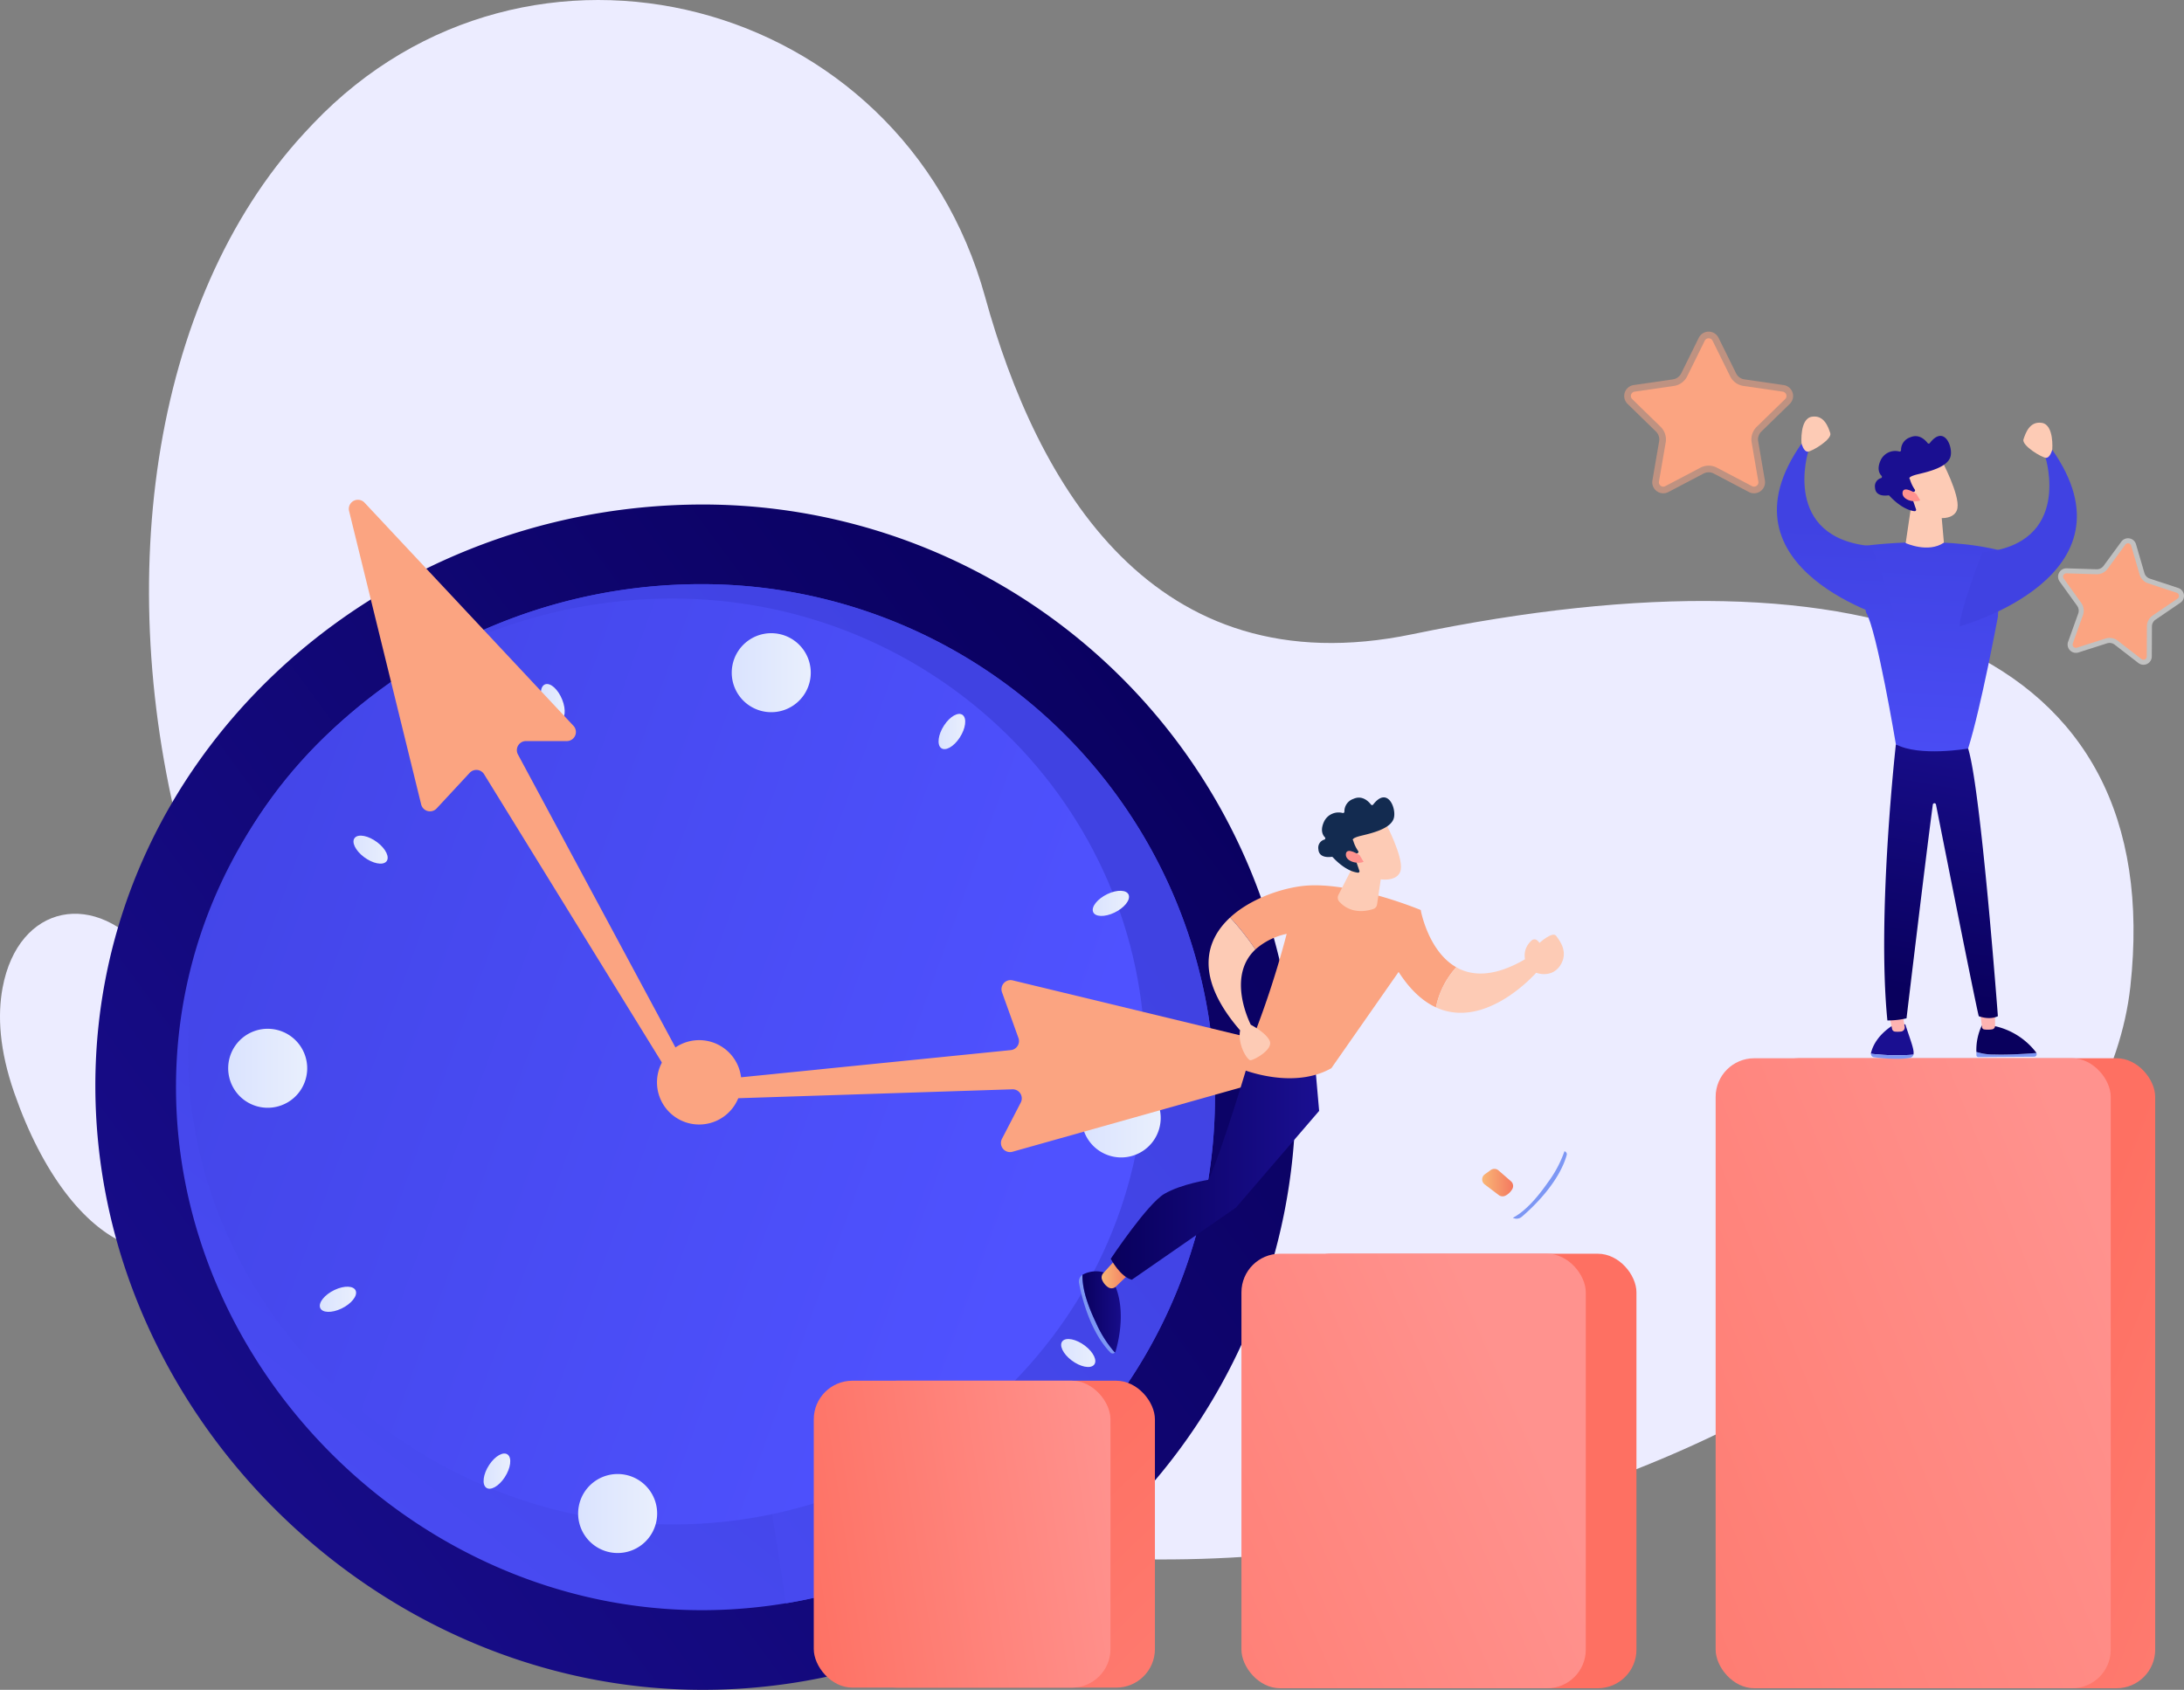 <svg xmlns="http://www.w3.org/2000/svg" xmlns:xlink="http://www.w3.org/1999/xlink" width="565.8" height="437.885" viewBox="0 0 565.8 437.885"><rect x="0" y="0" width="565.8" height="437.885" fill="#808080" stroke="none"/><defs><style>.a{fill:#ececff;}.b{fill:url(#a);}.c{fill:url(#b);}.d{fill:url(#c);}.e{fill:url(#d);}.f{fill:url(#e);}.g,.z{fill:#fba481;}.h{fill:url(#q);}.i{fill:url(#r);}.j{fill:url(#s);}.k{fill:url(#t);}.l{fill:url(#u);}.m{fill:#7d97f4;}.n{fill:url(#v);}.o{fill:url(#w);}.p{fill:url(#x);}.q{fill:url(#y);}.r{fill:url(#z);}.s{fill:#fdcbb5;}.t{fill:url(#aa);}.u{fill:url(#ab);}.v{fill:url(#ac);}.w{fill:url(#ad);}.x{fill:url(#ae);}.y{fill:url(#af);}.aa,.z{opacity:0.51;}.aa{fill:#fff;}.ab{fill:url(#ag);}.ac{fill:url(#ah);}.ad{fill:#132b50;}.ae{fill:url(#am);}</style><linearGradient id="a" x1="0.98" y1="0.146" x2="-0.07" y2="0.924" gradientUnits="objectBoundingBox"><stop offset="0" stop-color="#09005d"/><stop offset="1" stop-color="#1a0f91"/></linearGradient><linearGradient id="b" x1="0.525" y1="0.469" x2="-0.103" y2="1.237" gradientUnits="objectBoundingBox"><stop offset="0" stop-color="#4042e2"/><stop offset="1" stop-color="#4f52ff"/></linearGradient><linearGradient id="c" x1="0.786" y1="0.18" x2="-0.389" y2="1.238" xlink:href="#b"/><linearGradient id="d" x1="-0.23" y1="0.241" x2="0.898" y2="0.637" xlink:href="#b"/><linearGradient id="e" y1="0.5" x2="1" y2="0.5" gradientUnits="objectBoundingBox"><stop offset="0" stop-color="#dae3fe"/><stop offset="1" stop-color="#e9effd"/></linearGradient><linearGradient id="q" x1="0.637" y1="0.596" x2="2.081" y2="1.49" gradientUnits="objectBoundingBox"><stop offset="0" stop-color="#fe7062"/><stop offset="1" stop-color="#ff928e"/></linearGradient><linearGradient id="r" x1="-0.676" y1="1.26" x2="0.957" y2="0.22" xlink:href="#q"/><linearGradient id="s" x1="0.396" y1="0.413" x2="2.318" y2="2.448" xlink:href="#q"/><linearGradient id="t" x1="-0.102" y1="0.6" x2="1.03" y2="0.423" xlink:href="#q"/><linearGradient id="u" x1="-59.459" y1="0.5" x2="-58.459" y2="0.5" xlink:href="#a"/><linearGradient id="v" x1="122.593" y1="-0.843" x2="122.087" y2="2.39" gradientUnits="objectBoundingBox"><stop offset="0" stop-color="#ff928e"/><stop offset="1" stop-color="#feb3b1"/></linearGradient><linearGradient id="w" x1="34.141" y1="0.5" x2="35.141" y2="0.5" xlink:href="#a"/><linearGradient id="x" x1="133.047" y1="-0.223" x2="132.532" y2="2.539" xlink:href="#v"/><linearGradient id="y" x1="0.492" y1="0.914" x2="0.577" y2="-0.171" xlink:href="#a"/><linearGradient id="z" x1="0.505" y1="-0.083" x2="0.441" y2="1.631" xlink:href="#b"/><linearGradient id="aa" x1="0.509" y1="0.449" x2="0.43" y2="2.47" xlink:href="#b"/><linearGradient id="ab" x1="-32.635" y1="0.449" x2="-32.714" y2="2.47" xlink:href="#b"/><linearGradient id="ac" x1="-88.877" y1="-22.512" x2="-88.672" y2="-21.333" xlink:href="#a"/><linearGradient id="ad" x1="-309.325" y1="-231.348" x2="-314.486" y2="-224.923" xlink:href="#v"/><linearGradient id="ae" x1="1.029" y1="1.104" x2="1.897" y2="2.065" xlink:href="#q"/><linearGradient id="af" x1="-0.913" y1="1.294" x2="0.812" y2="0.341" xlink:href="#q"/><linearGradient id="ag" x1="0" y1="0.5" x2="1" y2="0.5" xlink:href="#a"/><linearGradient id="ah" y1="0.5" x2="1" y2="0.5" gradientUnits="objectBoundingBox"><stop offset="0" stop-color="#f9b776"/><stop offset="1" stop-color="#f47960"/></linearGradient><linearGradient id="am" x1="-334.141" y1="-250.641" x2="-337.539" y2="-246.136" xlink:href="#v"/></defs><g transform="translate(-31.453 -102.264)"><g transform="translate(31.453 102.264)"><path class="a" d="M276.079,179.153c-21.517-78.058-118.482-103.2-174.053-44.867q-1.2,1.258-2.392,2.556C19.966,223.444,57.6,436.857,223.867,490.949s339.2-44.684,348.918-132.983-66.992-116.044-186.031-91.353C319.5,280.563,289.473,227.745,276.079,179.153Z" transform="translate(-20.886 -102.264)"/><path class="a" d="M70.258,285.405c-13.829-17.8-34.085-13.773-38.136,8-1.34,7.2-.829,16.153,3.018,27.211,14.656,42.123,42.924,53.3,56.64,25.733C100.246,329.335,83.964,303.041,70.258,285.405Z" transform="translate(-31.453 -37.446)"/></g><g transform="translate(-289.942 -129.402)"><g transform="translate(346.096 361.159)"><path class="b" d="M657.045,623.993A153.575,153.575,0,0,1,503.47,777.568c-84.817,0-157.374-71.762-157.374-156.579S418.653,470.418,503.47,470.418A153.575,153.575,0,0,1,657.045,623.993Z" transform="translate(-346.096 -469.176)"/><path class="c" d="M686.524,673.751A132.936,132.936,0,0,1,553.587,806.687c-73.418,0-136.224-62.118-136.224-135.537s62.806-130.336,136.224-130.336A132.936,132.936,0,0,1,686.524,673.751Z" transform="translate(-396.469 -518.934)"/><path class="d" d="M769.9,673.751A132.936,132.936,0,0,0,636.966,540.815a139.41,139.41,0,0,0-101.64,43.657l102.405,85.206L658.783,804.9A132.964,132.964,0,0,0,769.9,673.751Z" transform="translate(-479.847 -518.934)"/><path class="e" d="M675.921,673.483c0,66.259-54.83,119.972-122.465,119.972S427.962,737.4,427.962,671.136s57.859-117.625,125.494-117.625S675.921,607.224,675.921,673.483Z" transform="translate(-403.96 -527.907)"/><path class="f" d="M483.931,944.615a10.235,10.235,0,1,1-9.623-10.812A10.235,10.235,0,0,1,483.931,944.615Z" transform="translate(-429.064 -796.692)"/><path class="f" d="M1238.118,988.512A10.235,10.235,0,1,1,1228.5,977.7,10.235,10.235,0,0,1,1238.118,988.512Z" transform="translate(-962.138 -827.719)"/><path class="f" d="M784.772,1327.482a10.235,10.235,0,1,1-11.907,8.229A10.235,10.235,0,0,1,784.772,1327.482Z" transform="translate(-647.625 -1074.846)"/><path class="f" d="M920.513,584.313a10.235,10.235,0,1,1-11.907,8.229A10.234,10.234,0,0,1,920.513,584.313Z" transform="translate(-743.57 -549.56)"/><path class="f" d="M1048.651,1338.023c1.04,2.624.78,5.081-.58,5.488s-3.307-1.39-4.347-4.014-.78-5.081.58-5.488S1047.611,1335.4,1048.651,1338.023Z" transform="translate(-838.741 -1079.537)"/><path class="f" d="M745.24,633.127c1.04,2.624.78,5.081-.581,5.488s-3.307-1.391-4.347-4.014-.78-5.081.581-5.488S744.2,630.5,745.24,633.127Z" transform="translate(-624.285 -581.304)"/><path class="f" d="M1205.661,1209.7c2.252,1.7,3.305,3.937,2.353,4.992s-3.548.529-5.8-1.174-3.3-3.938-2.353-4.992S1203.41,1208,1205.661,1209.7Z" transform="translate(-949.306 -990.501)"/><path class="f" d="M580.357,764.806c2.251,1.7,3.305,3.937,2.353,4.992s-3.548.529-5.8-1.174-3.305-3.937-2.353-4.992S578.106,763.1,580.357,764.806Z" transform="translate(-507.329 -676.041)"/><path class="f" d="M1231.218,812.667c2.549-1.213,5.018-1.119,5.515.212s-1.166,3.393-3.714,4.606-5.017,1.118-5.514-.212S1228.67,813.88,1231.218,812.667Z" transform="translate(-969.029 -710.482)"/><path class="f" d="M548.225,1162.605c2.549-1.214,5.018-1.119,5.515.212s-1.166,3.393-3.714,4.606-5.018,1.119-5.515-.212S545.677,1163.819,548.225,1162.605Z" transform="translate(-486.277 -957.825)"/><path class="f" d="M1092.617,658.468c1.548-2.361,3.708-3.562,4.823-2.683s.765,3.5-.783,5.865-3.707,3.561-4.823,2.682S1091.069,660.829,1092.617,658.468Z" transform="translate(-872.737 -599.994)"/><path class="f" d="M690.6,1312.165c1.548-2.36,3.707-3.561,4.823-2.682s.765,3.5-.783,5.865-3.707,3.561-4.823,2.682S689.052,1314.526,690.6,1312.165Z" transform="translate(-588.583 -1062.039)"/><path class="g" d="M657.357,613.121l-43.491-80.93a2.353,2.353,0,0,1,2.073-3.467h10.589a2.354,2.354,0,0,0,1.718-3.962l-54.127-57.824a2.353,2.353,0,0,0-4,2.17l18.674,76.03a2.354,2.354,0,0,0,4.011,1.039l8.562-9.229a2.354,2.354,0,0,1,3.729.365l48.191,78.157a2.354,2.354,0,0,0,3.192.8h0A2.354,2.354,0,0,0,657.357,613.121Z" transform="translate(-504.384 -466.181)"/><path class="g" d="M876.764,921.687l80.346-2.612a2.353,2.353,0,0,1,2.125,3.435l-4.871,9.4a2.354,2.354,0,0,0,2.728,3.348l76.241-21.461a2.354,2.354,0,0,0-.085-4.553l-76.1-18.394a2.353,2.353,0,0,0-2.768,3.083l4.256,11.847a2.353,2.353,0,0,1-2.04,3.143l-80.046,8.062a2.353,2.353,0,0,0-2.175,2.468h0A2.353,2.353,0,0,0,876.764,921.687Z" transform="translate(-719.493 -766.297)"/><path class="g" d="M864.241,954.764a10.931,10.931,0,1,1-10.931-10.931A10.931,10.931,0,0,1,864.241,954.764Z" transform="translate(-696.878 -803.794)"/></g><g transform="translate(532.214 339.596)"><rect class="h" width="102.355" height="163.253" rx="10" transform="translate(245.162 166.294)"/><rect class="i" width="102.355" height="163.253" rx="10" transform="translate(233.647 166.294)"/><g transform="translate(0 249.856)"><rect class="j" width="76.867" height="79.529" rx="10" transform="translate(11.514)"/><rect class="k" width="76.867" height="79.529" rx="10"/></g><g transform="translate(249.515)"><path class="l" d="M1915.072,937.043a.946.946,0,0,1,.026-.252c1.259-4.991,6.406-7.549,6.406-7.549l2.476.194c1.424,4.4,2.341,6.547,2.113,7.748-.006.034-.017.066-.026.1A58.761,58.761,0,0,1,1915.072,937.043Z" transform="translate(-1890.71 -771.917)"/><path class="m" d="M1926.068,956.091a1.074,1.074,0,0,1-.786.794c-2.906.611-7.523.119-9.462-.134a.9.9,0,0,1-.747-.9A58.761,58.761,0,0,0,1926.068,956.091Z" transform="translate(-1890.71 -790.727)"/><path class="n" d="M1930.057,916.1l1.084,5.219a.852.852,0,0,0,.729.7,7.21,7.21,0,0,0,1.679-.027,1.073,1.073,0,0,0,.85-1.26l-.754-4.634Z" transform="translate(-1901.301 -762.629)"/><path class="m" d="M2012.953,954.893a14.3,14.3,0,0,1-4.719-.674c0,.263,0,.531.008.808a.522.522,0,0,0,.5.531l14.519-.094a.663.663,0,0,0,.533-.965C2021.89,954.655,2017.041,955.007,2012.953,954.893Z" transform="translate(-1956.558 -789.572)"/><path class="o" d="M2023.795,938.022a.671.671,0,0,0-.057-.109,18.5,18.5,0,0,0-11-6.907l-3.1-.1a14.853,14.853,0,0,0-1.4,6.834,14.292,14.292,0,0,0,4.719.675C2017.043,938.531,2021.891,938.179,2023.795,938.022Z" transform="translate(-1956.559 -773.096)"/><path class="p" d="M2011.068,913.095c.035.231.459,3.738.623,5.1a.674.674,0,0,0,.568.609,7.094,7.094,0,0,0,2.126-.033.916.916,0,0,0,.694-.919v-5.505Z" transform="translate(-1958.561 -759.974)"/><path class="q" d="M1929.8,682.358s-4.954,44.034-2.2,71.556a21.3,21.3,0,0,0,4.954-.55s5.148-43.055,6.813-55.375a.414.414,0,0,1,.817-.026c2.055,10.365,10.125,51.012,11.085,54.85,0,0,2.752,1.1,4.954,0,0,0-4.4-58.9-7.706-69.354Z" transform="translate(-1898.974 -597.416)"/><path class="r" d="M1903.143,504.891s20.917-3.3,37.429,1.1l-1.1,17.063s-4.4,23.669-7.706,34.127c0,0-12.66,2.2-18.715-1.1,0,0-4.954-29.723-7.706-34.127C1905.345,521.954,1902.593,510.395,1903.143,504.891Z" transform="translate(-1882.227 -471.138)"/><path class="s" d="M1947.857,456.456l-2.084,14.091s5.821,2.674,9.9-.115l-.878-9.944Z" transform="translate(-1912.409 -437.744)"/><path class="t" d="M1862.307,461.807s-47.262-12.865-23.795-45.949l1.588,2.248s-7.07,22.408,16.351,24.538C1856.451,442.644,1862.518,458.289,1862.307,461.807Z" transform="translate(-1831.975 -409.049)"/><path class="s" d="M1853.648,399.613s-.532-6.388,2.662-6.92,4.259,2.662,4.791,4.258-4.791,4.791-5.855,4.791S1853.648,399.613,1853.648,399.613Z" transform="translate(-1847.27 -392.633)"/><path class="u" d="M1993.573,467.254s47.262-12.865,23.795-45.949l-1.588,2.248s7.071,22.408-16.351,24.538C1999.429,448.091,1993.362,463.736,1993.573,467.254Z" transform="translate(-1946.192 -412.899)"/><path class="s" d="M2057.234,405.059s.532-6.388-2.662-6.92-4.259,2.661-4.791,4.258,4.791,4.791,5.855,4.791S2057.234,405.059,2057.234,405.059Z" transform="translate(-1985.898 -396.483)"/><g transform="translate(25.422 5.026)"><path class="s" d="M1951.431,431.533s4.66,8.772,4.063,12.316-6.373,3.289-11.417.411l-3.524-9.472Z" transform="translate(-1934.142 -425.154)"/><path class="v" d="M1928.845,424.23a.361.361,0,0,0,.158-.529,9.436,9.436,0,0,1-1.3-2.753s-.838-.537,2.132-1.247,7.4-1.815,8.33-4.343c.908-2.465-1.477-8.663-5.282-3.725a.361.361,0,0,1-.573,0c-.624-.812-2.264-2.5-4.541-1.475a3.42,3.42,0,0,0-2.341,3.3.359.359,0,0,1-.426.368,4.17,4.17,0,0,0-4.869,2.27c-.994,2.184-.348,3.421.24,4.025a.36.36,0,0,1-.154.6,2.17,2.17,0,0,0-1.531,2.476c.126,2.293,2.69,2.091,3.42,1.986a.361.361,0,0,1,.321.113c.626.693,3.446,3.633,6.5,3.988a.364.364,0,0,0,.383-.482l-1.321-3.839a.363.363,0,0,1,.2-.45Z" transform="translate(-1918.687 -409.776)"/><path class="w" d="M1946.531,458.218s-3.318-2.277-3.561-.359,2.988,2.777,4.588,2.062Z" transform="translate(-1935.841 -443.219)"/></g></g><g transform="translate(110.795 216.947)"><rect class="x" width="89.206" height="112.599" rx="10" transform="translate(13.126)"/><rect class="y" width="89.206" height="112.599" rx="10"/></g></g><g transform="translate(742.165 317.596)"><path class="z" d="M1721.474,319.188l4.551,9.221a2.853,2.853,0,0,0,2.15,1.561l10.175,1.479a2.855,2.855,0,0,1,1.582,4.869l-7.363,7.177a2.854,2.854,0,0,0-.821,2.527l1.738,10.135a2.855,2.855,0,0,1-4.142,3.01l-9.1-4.785a2.856,2.856,0,0,0-2.657,0l-9.1,4.785a2.855,2.855,0,0,1-4.142-3.01l1.738-10.135a2.854,2.854,0,0,0-.821-2.527l-7.363-7.177a2.855,2.855,0,0,1,1.582-4.869l10.176-1.479a2.853,2.853,0,0,0,2.15-1.561l4.551-9.221A2.855,2.855,0,0,1,1721.474,319.188Z" transform="translate(-1697.031 -317.596)"/><path class="g" d="M1734.831,361.933a1.123,1.123,0,0,1-.526-.136l-9.1-4.785a4.579,4.579,0,0,0-4.262,0l-9.1,4.785a1.123,1.123,0,0,1-.526.136,1.163,1.163,0,0,1-.875-.418,1.083,1.083,0,0,1-.239-.91l1.738-10.134a4.579,4.579,0,0,0-1.317-4.054l-7.363-7.177a1.13,1.13,0,0,1,.626-1.928l10.176-1.479a4.579,4.579,0,0,0,3.448-2.5l4.551-9.221a1.13,1.13,0,0,1,2.027,0l4.551,9.221a4.579,4.579,0,0,0,3.448,2.5l10.175,1.479a1.13,1.13,0,0,1,.627,1.928l-7.363,7.177a4.579,4.579,0,0,0-1.317,4.053l1.738,10.135a1.083,1.083,0,0,1-.239.91A1.163,1.163,0,0,1,1734.831,361.933Z" transform="translate(-1701.188 -321.754)"/></g><g transform="translate(854.568 371.143)"><path class="aa" d="M2100.62,501.79l2.177,7.457a2.155,2.155,0,0,0,1.394,1.444l7.377,2.435a2.157,2.157,0,0,1,.538,3.83l-6.42,4.374a2.158,2.158,0,0,0-.942,1.772l-.036,7.768a2.157,2.157,0,0,1-3.477,1.7l-6.143-4.753a2.156,2.156,0,0,0-1.977-.349l-7.4,2.366a2.157,2.157,0,0,1-2.687-2.782l2.623-7.312a2.155,2.155,0,0,0-.28-1.987l-4.536-6.305a2.157,2.157,0,0,1,1.816-3.415l7.764.235a2.157,2.157,0,0,0,1.8-.88l4.595-6.263A2.157,2.157,0,0,1,2100.62,501.79Z" transform="translate(-2080.422 -500.237)"/><path class="g" d="M2105.542,534.847a.849.849,0,0,1-.374-.17l-6.143-4.754a3.461,3.461,0,0,0-3.171-.559l-7.4,2.366a.853.853,0,0,1-.409.032.879.879,0,0,1-.6-.426.82.82,0,0,1-.058-.708l2.623-7.312a3.458,3.458,0,0,0-.448-3.188l-4.536-6.306a.854.854,0,0,1,.719-1.352l7.764.235a3.459,3.459,0,0,0,2.894-1.411l4.595-6.263a.854.854,0,0,1,1.508.266l2.176,7.457a3.459,3.459,0,0,0,2.237,2.316l7.376,2.435a.854.854,0,0,1,.213,1.516l-6.419,4.374a3.459,3.459,0,0,0-1.512,2.843l-.036,7.768a.819.819,0,0,1-.3.646A.879.879,0,0,1,2105.542,534.847Z" transform="translate(-2083.562 -503.379)"/></g><g transform="translate(600.902 438.291)"><path class="g" d="M1498.121,828.824l-7.925,12.193c3.687,7.182,7.782,11.148,11.879,13.033a21.917,21.917,0,0,1,5.264-10.4C1500.03,839.5,1498.121,828.824,1498.121,828.824Z" transform="translate(-1409.573 -799.636)"/><path class="s" d="M1553.988,871.94c-8.114,4.8-13.913,4.521-18.012,2.189a21.915,21.915,0,0,0-5.264,10.4c13.024,5.992,26.065-9.09,26.065-9.09Z" transform="translate(-1438.211 -830.111)"/><path class="s" d="M1609.822,858.959s-2.19-3.819.96-6.751c0,0,1.016-1.159,2.131.544,0,0,3.389-3.077,4.316-1.837s3.383,4.308.984,7.808C1615.786,862.262,1610.892,860.684,1609.822,858.959Z" transform="translate(-1493.603 -815.042)"/><path class="m" d="M1216.141,1151.226a2.1,2.1,0,0,0-.9,2.194c.661,3.448,2.836,12.553,8.118,17.945a.792.792,0,0,0,1.163,0,30.258,30.258,0,0,1-4.934-7.82C1216.61,1157.331,1216.059,1153.5,1216.141,1151.226Z" transform="translate(-1215.203 -1027.515)"/><path class="ab" d="M1225.2,1148.88a7.389,7.389,0,0,0-6.8.112c-.008,0-.015.011-.024.016-.082,2.271.469,6.105,3.449,12.322a30.25,30.25,0,0,0,4.934,7.82.929.929,0,0,0,.22-.387C1227.98,1165.317,1230.075,1155.74,1225.2,1148.88Z" transform="translate(-1217.446 -1025.298)"/><path class="ac" d="M1242.063,1140.848l-3.086,2.961a1.619,1.619,0,0,1-2.013.19,4.244,4.244,0,0,1-1.569-1.933,1.627,1.627,0,0,1,.3-1.722l3.081-3.389a1.625,1.625,0,0,1,2.6.266l.963,1.629A1.624,1.624,0,0,1,1242.063,1140.848Z" transform="translate(-1229.385 -1017.052)"/><path class="m" d="M1598.669,1059.288a2.1,2.1,0,0,0,2.351-.3c2.67-2.279,9.511-8.67,11.587-15.926a.793.793,0,0,0-.572-1.013,30.251,30.251,0,0,1-4.359,8.155C1603.745,1055.862,1600.684,1058.237,1598.669,1059.288Z" transform="translate(-1486.244 -950.344)"/><path class="ab" d="M1586.79,1053.357a7.39,7.39,0,0,0,3.457,5.853l.026.012c2.015-1.051,5.076-3.426,9.007-9.088a30.259,30.259,0,0,0,4.359-8.155.932.932,0,0,0-.446,0C1599.707,1042.821,1590.347,1045.733,1586.79,1053.357Z" transform="translate(-1477.848 -950.279)"/><path class="ac" d="M1575.782,1058l3.225,2.809a1.618,1.618,0,0,1,.369,1.988,4.241,4.241,0,0,1-1.785,1.736,1.627,1.627,0,0,1-1.742-.143l-3.651-2.766a1.624,1.624,0,0,1,.033-2.614l1.537-1.105A1.624,1.624,0,0,1,1575.782,1058Z" transform="translate(-1467.078 -961.337)"/><path class="ab" d="M1279.084,961.977s-6.293,21.437-10.361,30.859c0,0-7.112,1.085-11.513,3.657s-13.883,16.826-13.883,16.826,2.476,4.7,5.463,5.422l26.99-18.7,21.54-25.05-1.022-11.619Z" transform="translate(-1235.082 -893.751)"/><path class="ab" d="M1362.171,956.013l-1.841,5.87s1.684,15.39,21.086,12.8,21.841-5.763,21.841-5.763-1.684,9.829,19.531,21.647c0,0,3.225-2.434,3.935-5.2l-14.868-24.505c-2.068-3.214-3.986-4.061-7.762-3.47-8.349,1.306-23.984,3.008-26.35,2.6Z" transform="translate(-1317.781 -889.535)"/><path class="g" d="M1369.2,807.026c-5.654.287-14.592,2.975-20.365,8.29a69.709,69.709,0,0,1,6.54,8.29,17.828,17.828,0,0,1,8.108-4.041,240.153,240.153,0,0,1-11.513,33.717,1.229,1.229,0,0,0,.718,1.656c3.542,1.235,13.99,4.175,22.369-.56l18.577-26.6a22.762,22.762,0,0,0,3.839-9.592l.734-4.8S1381.52,806.4,1369.2,807.026Z" transform="translate(-1309.656 -784.201)"/><path class="s" d="M1345.6,867.361c-.807-1.783-3.572-3.448-4.891-4.164-1.148-2.366-5.729-13.006,1.2-19.508a69.717,69.717,0,0,0-6.54-8.29c-6.662,6.133-9.1,15.766,2.581,29.255-.637,3.322,1.443,7.191,2.568,7.733C1341.03,872.636,1346.669,869.731,1345.6,867.361Z" transform="translate(-1296.184 -804.283)"/><path class="s" d="M1448.979,783.023l-4.853,9.5a1.569,1.569,0,0,0,.227,1.764c1.175,1.309,3.951,3.435,8.779,1.911a1.463,1.463,0,0,0,1-1.188l1.264-8.627Z" transform="translate(-1376.887 -767.263)"/><g transform="translate(62.041)"><path class="s" d="M1459.56,751.024s4.66,8.772,4.063,12.316-6.373,3.289-11.417.411l-3.524-9.472Z" transform="translate(-1442.271 -744.645)"/><path class="ad" d="M1436.973,743.721a.362.362,0,0,0,.158-.529,9.44,9.44,0,0,1-1.3-2.753s-.838-.536,2.132-1.247,7.4-1.814,8.33-4.342c.908-2.465-1.477-8.663-5.282-3.725a.361.361,0,0,1-.573,0c-.624-.812-2.264-2.5-4.54-1.475a3.419,3.419,0,0,0-2.341,3.3.36.36,0,0,1-.426.368,4.169,4.169,0,0,0-4.869,2.27c-.994,2.184-.348,3.421.24,4.025a.36.36,0,0,1-.154.6,2.169,2.169,0,0,0-1.531,2.476c.127,2.293,2.69,2.091,3.42,1.986a.362.362,0,0,1,.321.114c.626.693,3.445,3.633,6.5,3.988a.365.365,0,0,0,.383-.482l-1.321-3.839a.363.363,0,0,1,.2-.45Z" transform="translate(-1426.815 -729.267)"/><path class="ae" d="M1454.659,777.708s-3.318-2.277-3.561-.359,2.988,2.777,4.588,2.062Z" transform="translate(-1443.969 -762.709)"/></g></g></g></g></svg>